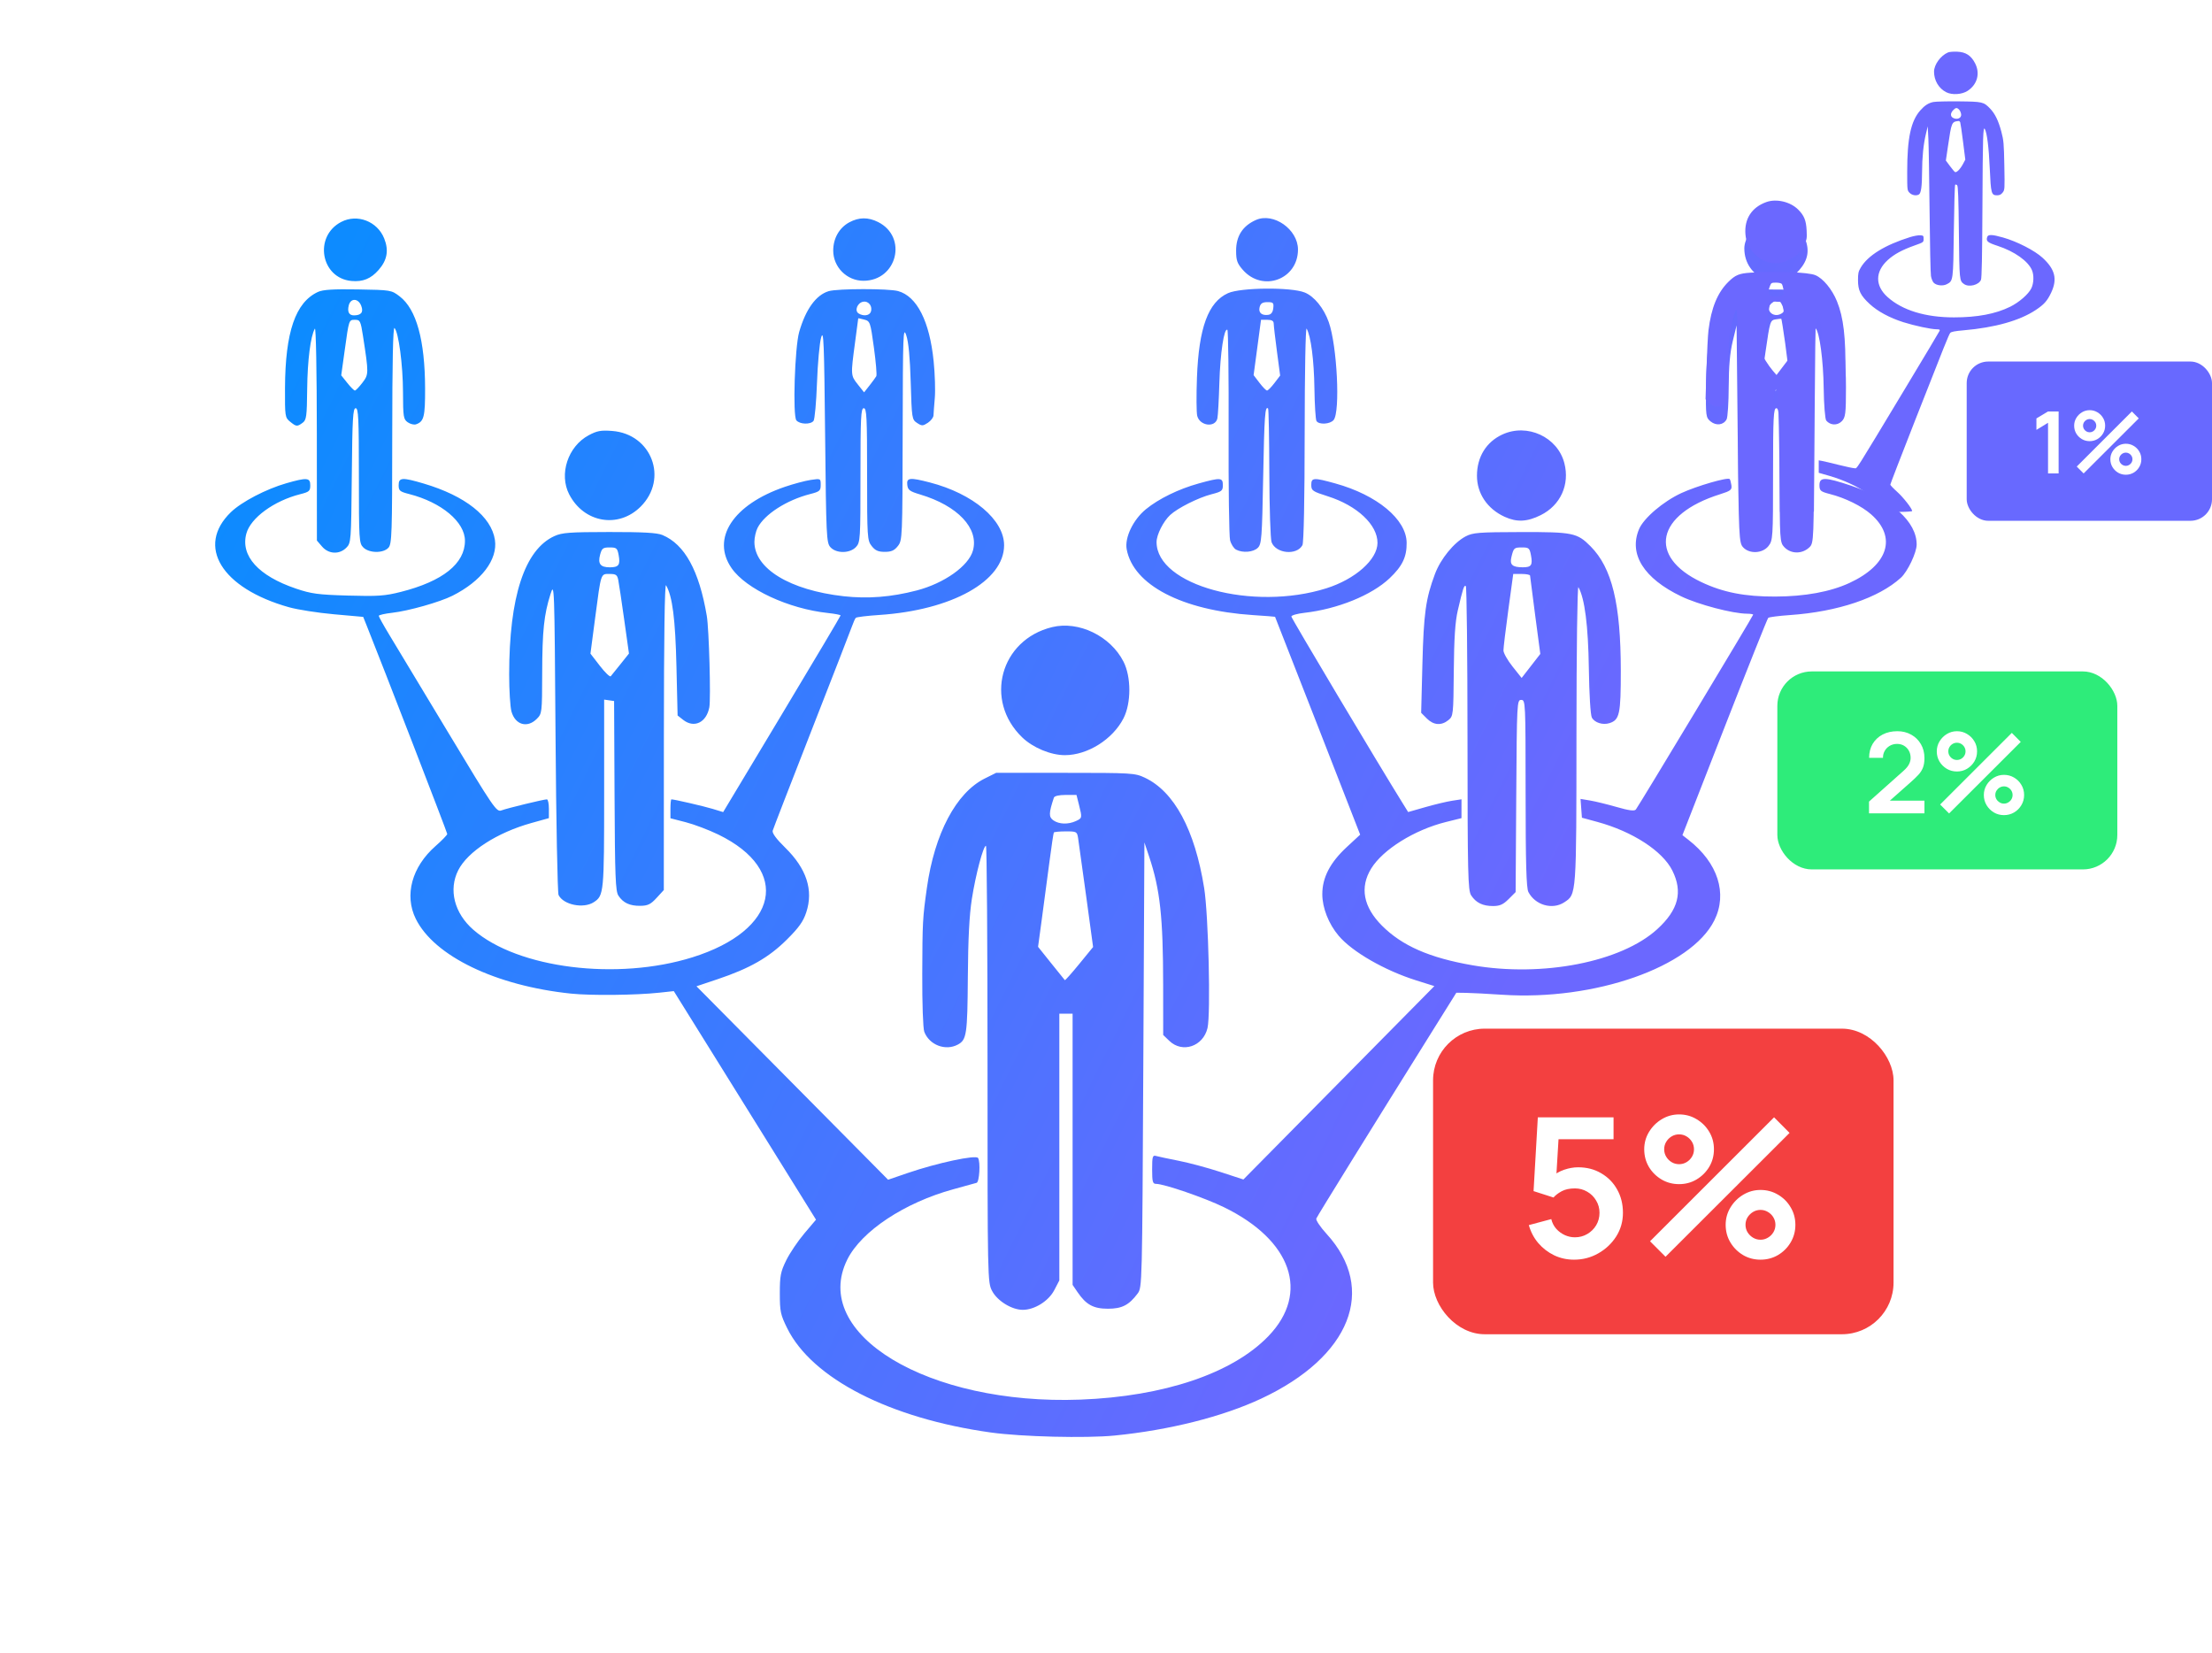 <svg width="514" height="384" viewBox="0 0 514 384" fill="none" xmlns="http://www.w3.org/2000/svg">
<g filter="url(#filter0_d_445_312)">
<path fill-rule="evenodd" clip-rule="evenodd" d="M79.296 47.559C72.843 50.905 74.535 60.642 81.68 61.283C84.325 61.521 86.18 60.766 87.976 58.72C89.977 56.442 90.381 54.167 89.277 51.408C87.681 47.417 83.029 45.624 79.296 47.559ZM197.371 47.646C195.03 48.898 193.614 51.374 193.614 54.219C193.614 58.066 196.785 61.236 200.632 61.236C208.442 61.236 210.983 51.074 204.044 47.589C201.741 46.431 199.608 46.449 197.371 47.646ZM291.837 47.11C288.765 48.472 287.234 50.84 287.234 54.23C287.234 56.499 287.48 57.203 288.8 58.706C293.408 63.955 301.61 60.928 301.61 53.979C301.61 49.295 295.924 45.299 291.837 47.11ZM409.445 47.559C407.163 48.743 405.327 51.486 405.327 53.713C405.327 60.716 413.527 63.958 418.091 58.758C420.125 56.443 420.536 54.18 419.426 51.408C417.83 47.417 413.179 45.624 409.445 47.559ZM73.894 63.823C68.652 66.243 66.289 73.12 66.226 86.141C66.194 92.738 66.237 93.025 67.405 93.971C68.854 95.145 69.047 95.162 70.32 94.231C71.204 93.585 71.314 92.772 71.379 86.401C71.447 79.717 72.16 74.111 73.164 72.361C73.416 71.922 73.613 82.348 73.622 96.593L73.638 121.594L74.84 122.992C76.362 124.761 78.851 124.881 80.47 123.264C81.573 122.161 81.599 121.817 81.746 106.492C81.873 93.192 82.008 90.845 82.644 90.845C83.284 90.845 83.393 93.125 83.393 106.505C83.393 121.481 83.438 122.21 84.42 123.192C85.774 124.546 89.065 124.584 90.264 123.259C91.055 122.385 91.134 120.032 91.144 97.001C91.151 80.127 91.326 71.873 91.669 72.216C92.616 73.163 93.626 80.773 93.644 87.093C93.661 92.875 93.746 93.412 94.748 94.115C95.346 94.533 96.212 94.745 96.674 94.585C98.513 93.95 98.797 92.828 98.779 86.254C98.748 75.035 96.757 67.83 92.867 64.861C90.942 63.392 90.837 63.374 83.178 63.244C77.432 63.146 75.037 63.296 73.894 63.823ZM192.563 63.65C189.624 64.53 187.218 67.856 185.704 73.131C184.68 76.697 184.177 92.609 185.054 93.666C185.832 94.603 188.329 94.685 189.037 93.797C189.318 93.445 189.681 89.459 189.844 84.94C190.006 80.422 190.439 75.686 190.807 74.415C191.386 72.414 191.509 75.453 191.732 97.081C191.974 120.723 192.041 122.116 192.966 123.138C194.322 124.635 197.486 124.612 198.9 123.095C199.906 122.016 199.947 121.361 199.947 106.408C199.947 92.917 200.05 90.845 200.717 90.845C201.385 90.845 201.487 92.891 201.487 106.179C201.487 120.915 201.529 121.566 202.552 122.866C203.372 123.91 204.068 124.219 205.595 124.219C207.121 124.219 207.818 123.91 208.638 122.866C209.68 121.542 209.703 120.988 209.753 96.552C209.8 73.471 209.863 71.765 210.587 73.901C211.112 75.448 211.454 79.063 211.623 84.839C211.869 93.233 211.909 93.489 213.1 94.269C214.213 94.998 214.439 94.995 215.607 94.23C216.313 93.767 216.903 92.99 216.917 92.502C216.931 92.014 217.067 90.205 217.219 88.483C217.371 86.76 217.251 82.919 216.952 79.949C216.017 70.657 213.078 64.847 208.698 63.631C206.493 63.017 194.627 63.032 192.563 63.65ZM285.342 64.117C280.751 66.202 278.567 72.146 278.135 83.735C277.981 87.873 278.008 91.869 278.195 92.614C278.786 94.966 282.365 95.431 282.879 93.223C283.019 92.621 283.228 88.894 283.344 84.94C283.547 78.022 284.433 72.156 285.202 72.632C285.405 72.757 285.535 83.433 285.491 96.357C285.447 109.281 285.6 120.603 285.831 121.517C286.062 122.431 286.688 123.414 287.222 123.699C288.752 124.518 291.253 124.307 292.289 123.271C293.153 122.407 293.26 120.978 293.524 106.803C293.789 92.589 293.96 90.211 294.665 90.916C294.798 91.05 294.927 97.809 294.951 105.937C294.975 114.064 295.211 121.282 295.475 121.976C296.487 124.639 301.341 125.1 302.648 122.658C302.955 122.083 303.157 111.991 303.166 96.655C303.175 82.376 303.372 71.922 303.624 72.361C304.609 74.078 305.337 79.674 305.43 86.248C305.484 90.074 305.7 93.482 305.91 93.821C306.469 94.726 309.073 94.575 309.891 93.591C311.469 91.692 310.703 76.32 308.758 70.821C307.614 67.586 305.374 64.839 303.159 63.953C299.983 62.682 288.265 62.79 285.342 64.117ZM404.606 63.631C402.486 64.297 399.918 66.964 398.73 69.733C397.183 73.34 396.508 78.058 396.421 85.884C396.346 92.676 396.393 93.029 397.495 93.923C398.804 94.983 400.499 94.759 401.209 93.433C401.467 92.95 401.688 89.517 401.698 85.804C401.711 81.161 402 77.889 402.624 75.322L403.53 71.591L403.787 96.825C404.03 120.719 404.096 122.115 405.022 123.138C406.49 124.759 409.56 124.618 410.938 122.866C411.961 121.566 412.002 120.915 412.002 106.179C412.002 92.891 412.105 90.845 412.772 90.845C413.44 90.845 413.543 92.917 413.543 106.408C413.543 121.361 413.584 122.016 414.59 123.095C416.14 124.759 418.794 124.778 420.474 123.138C421.473 122.163 421.501 121.46 421.501 97.018C421.501 83.202 421.681 72.079 421.901 72.298C422.808 73.206 423.684 79.728 423.768 86.199C423.818 89.998 424.086 93.381 424.365 93.717C425.297 94.84 426.928 94.917 427.957 93.888C428.836 93.009 428.946 92.125 428.946 85.946C428.946 74.764 427.003 67.904 422.962 64.82C421.107 63.404 420.925 63.374 413.584 63.269C409.466 63.209 405.426 63.373 404.606 63.631ZM83.94 67.056C84.5 68.53 83.952 69.257 82.268 69.273C81.099 69.283 80.664 68.455 81.044 66.941C81.481 65.201 83.261 65.272 83.94 67.056ZM202.34 68.482C202.005 69.353 200.609 69.521 199.507 68.823C198.494 68.182 199.257 66.299 200.613 66.095C201.879 65.904 202.826 67.214 202.34 68.482ZM414.167 67.007C414.653 68.075 414.627 68.418 414.027 68.807C411.988 70.127 409.843 67.784 411.788 66.362C413.098 65.404 413.484 65.509 414.167 67.007ZM295.868 67.612C295.758 68.57 295.375 69.066 294.679 69.155C293.154 69.35 292.367 68.626 292.704 67.337C292.926 66.487 293.384 66.2 294.516 66.2C295.865 66.2 296.013 66.354 295.868 67.612ZM203.069 76.758C203.533 80.129 203.785 83.118 203.63 83.4C203.475 83.683 202.772 84.644 202.069 85.537L200.789 87.16L199.341 85.338C197.67 83.235 197.667 83.187 198.669 75.698C199.085 72.592 199.427 70.013 199.429 69.966C199.431 69.921 200.062 70.051 200.83 70.256C202.185 70.618 202.252 70.811 203.069 76.758ZM414.813 75.689C415.244 78.758 415.596 81.788 415.596 82.423C415.596 83.547 413.336 86.737 412.54 86.737C412.321 86.737 411.55 85.871 410.827 84.812L409.512 82.887L410.251 77.752C411.288 70.561 411.338 70.403 412.645 70.194C413.28 70.093 413.851 70.032 413.915 70.06C413.978 70.088 414.383 72.621 414.813 75.689ZM84.341 74.03C85.703 82.852 85.701 82.97 84.203 84.935C83.446 85.926 82.666 86.737 82.469 86.737C82.271 86.737 81.476 85.943 80.7 84.971L79.291 83.206L80.098 77.398C81.103 70.166 81.054 70.307 82.536 70.307C83.668 70.307 83.812 70.605 84.341 74.03ZM295.973 71.206C295.978 71.7 296.317 74.614 296.725 77.681L297.467 83.259L296.14 84.998C295.41 85.955 294.637 86.737 294.422 86.737C294.207 86.737 293.416 85.932 292.665 84.948L291.3 83.157L292.161 76.733L293.022 70.307H294.492C295.546 70.307 295.965 70.561 295.973 71.206ZM136.792 97.13C131.966 99.719 129.842 106.166 132.266 110.862C135.685 117.485 143.717 118.861 148.872 113.707C155.357 107.222 151.423 96.818 142.223 96.125C139.621 95.929 138.719 96.096 136.792 97.13ZM349.104 96.95C345.352 98.682 343.2 102.177 343.2 106.539C343.2 110.658 345.602 114.224 349.618 116.066C352.462 117.37 354.858 117.262 358.024 115.684C362.619 113.394 364.8 108.587 363.506 103.598C361.932 97.53 354.891 94.279 349.104 96.95ZM66.553 108.273C61.837 109.621 56.118 112.606 53.637 115.013C45.494 122.915 51.466 132.678 67.137 137.083C69.159 137.652 73.87 138.389 77.605 138.722L84.396 139.327L85.227 141.4C88.972 150.739 103.93 189.434 103.925 189.769C103.921 190.004 102.706 191.259 101.224 192.558C95.706 197.396 93.907 203.991 96.609 209.473C100.881 218.14 115.2 225.04 132.685 226.856C137.357 227.341 147.755 227.231 153.228 226.639L156.571 226.277L165.639 240.84C170.625 248.85 178.06 260.799 182.16 267.393L189.615 279.383L186.904 282.579C185.413 284.337 183.52 287.144 182.699 288.816C181.386 291.491 181.206 292.415 181.206 296.489C181.206 300.697 181.362 301.438 182.911 304.583C188.671 316.284 206.77 325.556 230.24 328.829C237.399 329.827 252.321 330.194 258.994 329.536C271.682 328.284 284.12 325.151 293.094 320.946C313.844 311.223 320.042 295.577 308.255 282.681C306.8 281.089 305.725 279.487 305.865 279.121C306.09 278.537 318.347 258.746 333.433 234.609L338.407 226.65L340.675 226.683C341.922 226.701 345.716 226.899 349.104 227.123C370.568 228.542 392.955 220.689 398.359 209.845C401.472 203.598 399.18 196.455 392.359 191.145L390.944 190.042L400.737 164.961C406.123 151.166 410.688 139.733 410.881 139.555C411.074 139.377 413.35 139.083 415.938 138.904C427.048 138.131 436.581 134.919 441.722 130.216C443.277 128.793 445.365 124.398 445.372 122.534C445.391 117.22 439.59 112.01 430.126 108.84C424.075 106.812 422.785 106.791 422.785 108.718C422.785 110.012 423.04 110.227 425.24 110.791C428.804 111.705 432.586 113.57 434.782 115.499C440.826 120.805 438.781 127.277 429.741 131.452C425.299 133.503 419.402 134.583 412.516 134.607C405.451 134.631 400.378 133.637 395.328 131.239C382.772 125.276 384.858 115.498 399.679 110.838C402.162 110.058 402.482 109.804 402.325 108.741C402.227 108.076 402.049 107.431 401.929 107.307C401.462 106.824 394.274 108.909 390.682 110.569C386.485 112.509 381.944 116.38 380.865 118.94C378.419 124.741 381.959 130.384 390.666 134.562C394.647 136.472 402.63 138.573 405.969 138.588C406.746 138.592 407.381 138.695 407.381 138.817C407.381 139.094 380.752 183.312 380.119 184.086C379.788 184.49 378.52 184.324 375.677 183.505C373.487 182.875 370.7 182.194 369.482 181.991L367.268 181.623L367.429 183.806L367.589 185.989L371.183 186.967C379.353 189.191 386.334 193.72 388.6 198.267C391.081 203.246 390.017 207.385 385.101 211.878C376.742 219.517 358.455 223.095 342.173 220.276C332.187 218.547 325.79 215.747 321.121 211.062C316.788 206.714 315.934 202.171 318.625 197.792C321.345 193.367 328.688 188.8 336.005 186.982L339.602 186.088L339.604 183.9L339.606 181.712L337.423 182.046C336.224 182.229 333.434 182.894 331.227 183.525L327.211 184.671L326.055 182.813C320.324 173.608 300.07 139.647 300.07 139.245C300.07 138.96 301.436 138.573 303.106 138.384C310.799 137.514 318.727 134.299 322.89 130.362C325.874 127.539 326.906 125.385 326.861 122.076C326.786 116.644 319.993 111.011 310.267 108.316C305.216 106.917 304.689 106.952 304.7 108.687C304.709 109.991 305.003 110.192 308.55 111.314C315.353 113.468 320.113 117.937 320.086 122.145C320.061 126.013 314.941 130.557 308.215 132.682C291.11 138.085 268.749 131.998 268.749 121.939C268.749 120.249 270.316 117.134 271.909 115.655C273.661 114.028 278.463 111.62 281.511 110.838C283.904 110.225 284.153 110.026 284.153 108.718C284.153 106.948 283.647 106.912 278.55 108.324C273.87 109.621 269.245 111.88 266.258 114.328C263.31 116.743 261.311 120.908 261.804 123.607C263.323 131.912 274.659 137.824 291.146 138.91C293.936 139.094 296.247 139.272 296.282 139.305C296.316 139.338 300.781 150.742 306.202 164.646L316.06 189.926L312.977 192.78C309.072 196.395 307.256 199.889 307.263 203.775C307.269 206.938 308.731 210.653 311.053 213.403C314.206 217.137 321.73 221.471 329.071 223.779L333.301 225.11L311.114 247.577L288.926 270.043L283.587 268.299C280.651 267.339 276.284 266.167 273.884 265.694C271.483 265.221 269.115 264.719 268.621 264.577C267.83 264.35 267.722 264.724 267.722 267.691C267.722 270.589 267.852 271.063 268.642 271.063C270.51 271.063 279.932 274.304 284.41 276.487C300.161 284.166 304.391 296.388 294.767 306.411C286.451 315.071 270.507 320.46 251.035 321.19C215.706 322.516 188.222 305.98 196.898 288.618C200.186 282.039 210.175 275.424 221.512 272.317C224.195 271.582 226.636 270.908 226.937 270.818C227.588 270.624 227.859 265.946 227.271 265.047C226.764 264.27 217.766 266.194 210.908 268.544L206.365 270.1L184.102 247.627L161.839 225.154L166.729 223.515C174.199 221.01 178.628 218.484 182.796 214.349C185.635 211.532 186.64 210.125 187.35 207.978C189.056 202.813 187.425 197.809 182.448 192.939C180.392 190.926 179.391 189.569 179.549 189.004C179.682 188.53 183.77 177.976 188.634 165.551C193.497 153.126 197.717 142.266 198.012 141.419C198.306 140.572 198.688 139.731 198.861 139.55C199.035 139.369 201.487 139.069 204.311 138.883C221.2 137.771 233.321 131 233.321 122.678C233.321 116.775 226.123 110.697 216.047 108.091C211.41 106.892 210.626 106.977 210.824 108.659C210.963 109.851 211.381 110.162 213.81 110.887C222.546 113.496 227.504 118.758 226.082 123.91C225.093 127.491 219.415 131.522 213.01 133.19C207.092 134.732 201.651 135.16 196.029 134.528C183.53 133.121 175.301 128.112 175.301 121.908C175.301 120.892 175.636 119.413 176.045 118.622C177.673 115.473 182.79 112.19 188.249 110.791C190.478 110.22 190.705 110.023 190.705 108.66C190.705 107.171 190.686 107.162 188.39 107.506C187.116 107.697 184.426 108.413 182.411 109.099C170.353 113.2 165.183 121.093 170.012 128.026C173.388 132.873 183.218 137.444 192.373 138.425C193.997 138.599 195.326 138.855 195.326 138.994C195.326 139.133 189.186 149.47 181.683 161.964L168.04 184.683L165.637 183.949C163.574 183.32 156.674 181.724 156.013 181.724C155.891 181.724 155.79 182.713 155.79 183.921V186.118L159.353 187.036C161.313 187.541 164.721 188.832 166.927 189.905C183.882 198.159 180.938 212.146 160.927 218.415C143.427 223.898 120.333 221.007 110.01 212.04C105.564 208.179 104.176 202.707 106.492 198.168C108.703 193.832 115.526 189.435 123.473 187.222L127.542 186.088L127.546 183.906C127.549 182.706 127.338 181.724 127.077 181.724C126.331 181.724 117.832 183.789 116.51 184.292C115.377 184.723 114.757 183.814 104.128 166.163C97.973 155.942 91.83 145.751 90.476 143.516C89.122 141.281 88.014 139.289 88.014 139.09C88.014 138.891 89.423 138.568 91.145 138.373C94.937 137.945 102.187 135.895 105.124 134.421C111.866 131.039 115.69 126.014 115.004 121.44C114.192 116.024 108.117 111.213 98.485 108.357C93.458 106.867 92.635 106.918 92.635 108.718C92.635 110.012 92.891 110.227 95.091 110.791C102.602 112.716 108.039 117.273 108.039 121.642C108.039 126.955 102.888 131.059 93.123 133.528C89.435 134.461 87.79 134.575 80.865 134.376C73.888 134.174 72.343 133.967 68.76 132.752C60.039 129.795 55.85 125.152 57.242 119.984C58.225 116.331 63.66 112.359 69.783 110.816C71.856 110.295 72.097 110.08 72.097 108.754C72.097 106.97 71.342 106.904 66.553 108.273ZM128.829 120.555C121.898 123.704 118.319 134.652 118.315 152.715C118.314 156.386 118.553 160.253 118.847 161.309C119.708 164.411 122.522 165.235 124.727 163.029C125.943 161.813 125.965 161.627 125.989 152.375C126.013 142.515 126.404 138.806 127.92 134.028C128.819 131.195 128.838 131.717 129.091 167.091C129.232 186.859 129.549 203.445 129.794 203.95C130.91 206.236 135.587 207.183 137.991 205.608C140.325 204.078 140.386 203.43 140.386 180.381V158.548L141.542 158.712L142.697 158.876L142.802 180.88C142.892 199.744 143.019 203.056 143.7 204.095C144.804 205.78 146.345 206.493 148.808 206.46C150.543 206.436 151.205 206.112 152.581 204.61L154.25 202.79L154.265 166.97C154.275 143.991 154.457 131.451 154.771 131.989C156.252 134.525 156.928 139.79 157.186 150.801L157.453 162.236L158.745 163.252C161.296 165.258 164.159 163.88 164.826 160.325C165.202 158.322 164.755 142.156 164.239 139.109C162.456 128.569 159.11 122.473 153.918 120.304C152.666 119.78 149.471 119.601 141.558 119.609C132.349 119.619 130.606 119.748 128.829 120.555ZM340.564 120.629C337.831 122.073 334.758 125.84 333.441 129.361C331.296 135.098 330.823 138.483 330.523 150.234L330.233 161.616L331.558 162.942C333.119 164.502 334.926 164.638 336.554 163.32C337.696 162.396 337.725 162.126 337.815 151.896C337.882 144.286 338.137 140.436 338.746 137.825C339.967 132.599 340.195 131.907 340.61 132.163C340.816 132.291 340.991 148.226 341.001 167.577C341.016 199.173 341.102 202.889 341.852 204.033C342.978 205.751 344.536 206.51 346.939 206.51C348.505 206.51 349.3 206.154 350.565 204.89L352.185 203.27L352.329 180.945C352.47 159.126 352.496 158.619 353.485 158.619C354.475 158.619 354.496 159.076 354.503 180.312C354.509 196.507 354.672 202.318 355.145 203.24C356.716 206.297 360.724 207.453 363.484 205.645C366.338 203.775 366.304 204.246 366.321 166.466C366.329 146.982 366.529 132.003 366.774 132.434C368.239 135.008 369.05 141.323 369.198 151.305C369.287 157.347 369.58 162.131 369.897 162.723C370.53 163.905 372.435 164.509 373.983 164.018C376.34 163.27 376.631 161.926 376.623 151.805C376.612 136.277 374.582 127.942 369.593 122.928C366.477 119.796 365.492 119.595 353.391 119.62C343.599 119.641 342.23 119.748 340.564 120.629ZM143.752 124.956C144.182 127.249 143.777 127.813 141.702 127.813C139.503 127.813 138.873 126.988 139.45 124.861C139.848 123.391 140.112 123.192 141.661 123.192C143.259 123.192 143.451 123.354 143.752 124.956ZM355.747 124.998C356.181 127.313 355.838 127.815 353.824 127.805C351.426 127.793 350.778 127.213 351.199 125.454C351.72 123.284 351.822 123.192 353.699 123.192C355.247 123.192 355.44 123.362 355.747 124.998ZM143.667 130.765C143.822 131.541 144.445 135.702 145.051 140.011L146.151 147.845L144.208 150.28C143.14 151.619 142.109 152.898 141.919 153.122C141.729 153.347 140.59 152.256 139.388 150.697L137.202 147.865L138.302 139.507C139.692 128.948 139.558 129.353 141.664 129.353C143.131 129.353 143.427 129.562 143.667 130.765ZM355.539 129.738C355.547 129.95 356.086 134.131 356.736 139.029L357.918 147.935L355.751 150.726L353.582 153.518L351.472 150.867C350.311 149.409 349.359 147.727 349.355 147.128C349.352 146.53 349.862 142.286 350.489 137.697L351.628 129.353H353.575C354.646 129.353 355.53 129.527 355.539 129.738ZM244.481 141.706C232.432 144.638 228.607 158.753 237.537 167.333C240.032 169.731 244.176 171.455 247.441 171.455C252.727 171.455 258.568 167.784 261.068 162.89C262.878 159.347 262.876 153.268 261.065 149.721C258.019 143.76 250.659 140.203 244.481 141.706ZM228.813 176.887C222.18 180.192 217.161 189.677 215.385 202.262C214.393 209.297 214.347 210.145 214.304 222.301C214.28 229.211 214.482 234.958 214.775 235.729C215.942 238.799 219.7 240.236 222.561 238.704C224.617 237.604 224.8 236.376 224.895 223.056C224.96 214.05 225.24 208.612 225.835 204.829C226.727 199.153 228.492 192.507 229.107 192.507C229.307 192.507 229.47 215.322 229.47 243.209C229.47 293.547 229.478 293.926 230.537 295.945C231.754 298.264 235.108 300.329 237.657 300.329C240.402 300.329 243.658 298.296 244.98 295.756L246.157 293.493V262.511V231.528H247.698H249.238V263.029V294.529L250.393 296.227C252.378 299.142 254.085 300.073 257.453 300.073C260.7 300.073 262.341 299.232 264.353 296.538C265.402 295.133 265.414 294.635 265.669 243.428L265.925 191.736L267.038 195.074C269.572 202.673 270.269 209.076 270.281 224.886L270.29 236.47L271.73 237.85C274.76 240.754 279.575 239.131 280.585 234.865C281.358 231.608 280.807 208.53 279.808 202.31C277.635 188.77 272.855 179.901 265.992 176.675C263.723 175.609 262.965 175.563 247.547 175.563H231.469L228.813 176.887ZM250.717 182.979C251.49 186.046 251.481 186.094 249.984 186.776C248.19 187.593 246.088 187.523 244.773 186.602C243.675 185.833 243.694 184.935 244.886 181.339C245.018 180.942 246.058 180.697 247.621 180.697H250.143L250.717 182.979ZM250.513 190.706C250.649 191.555 251.489 197.601 252.381 204.141L254.001 216.032L250.793 219.958C249.028 222.118 247.517 223.814 247.433 223.727C247.35 223.641 245.917 221.863 244.248 219.777L241.214 215.984L242.126 209.251C242.628 205.548 243.416 199.631 243.877 196.101C244.339 192.571 244.789 189.567 244.877 189.426C244.965 189.285 246.213 189.168 247.651 189.166C250.161 189.161 250.275 189.223 250.513 190.706Z" fill="url(#paint0_linear_445_312)"/>
</g>
<path fill-rule="evenodd" clip-rule="evenodd" d="M452.676 12.176C450.953 12.903 449.415 15.007 449.411 16.642C449.406 18.688 450.501 20.54 452.24 21.426C453.604 22.121 455.91 21.97 457.227 21.1C459.473 19.615 460.162 17.063 458.952 14.71C458.011 12.88 456.785 12.089 454.768 12.008C453.917 11.974 452.975 12.05 452.676 12.176ZM449.229 23.703C448.092 23.942 447.225 24.504 446.202 25.666C444.016 28.153 443.174 32.113 443.174 39.905C443.174 44.206 443.179 44.25 443.741 44.811C444.316 45.386 445.313 45.551 445.913 45.171C446.393 44.867 446.617 43.254 446.628 40.007C446.639 36.551 446.948 33.496 447.529 31.08L447.945 29.351L448.093 32.233C448.174 33.819 448.3 41.394 448.374 49.067C448.447 56.74 448.591 63.518 448.693 64.13C448.795 64.742 449.087 65.451 449.341 65.704C449.983 66.345 451.459 66.507 452.37 66.037C453.87 65.263 453.867 65.285 454.012 53.64C454.084 47.848 454.223 43.03 454.32 42.932C454.418 42.836 454.625 42.884 454.782 43.04C454.996 43.254 455.096 45.969 455.183 53.978C455.304 65.205 455.308 65.247 456.39 66.004C457.521 66.794 459.809 66.223 460.315 65.024C460.501 64.584 460.6 59.594 460.655 48.029C460.732 31.491 460.802 29.249 461.219 29.993C461.722 30.89 462.143 34.27 462.359 39.147C462.619 44.984 462.726 45.377 464.062 45.377C464.644 45.377 464.979 45.213 465.351 44.743C465.842 44.122 465.85 43.992 465.746 38.459C465.649 33.314 465.586 32.609 465.042 30.558C464.373 28.033 463.561 26.382 462.407 25.195C460.92 23.667 460.679 23.612 455.183 23.551C452.452 23.521 449.773 23.59 449.229 23.703ZM455.273 25.518C455.489 25.756 455.686 26.244 455.713 26.602C455.773 27.426 454.847 27.858 453.922 27.437C453.189 27.104 453.154 26.345 453.837 25.619C454.446 24.972 454.758 24.95 455.273 25.518ZM455.495 28.424C455.567 28.611 455.862 30.638 456.151 32.927L456.676 37.09L456.139 38.1C455.497 39.307 454.621 40.182 454.271 39.966C454.132 39.88 453.599 39.244 453.088 38.553L452.158 37.296L452.642 34.015C453.479 28.352 453.499 28.305 455.1 28.114C455.245 28.097 455.423 28.236 455.495 28.424ZM410.45 46.945C407.045 48.161 405.295 50.864 405.587 54.455C405.729 56.21 406.412 57.694 407.654 58.946C409.841 61.152 412.699 61.746 415.308 60.537C417.361 59.585 418.356 58.679 419.177 57.016C419.864 55.621 419.9 55.42 419.803 53.512C419.686 51.209 419.225 50.073 417.847 48.697C416.02 46.873 412.792 46.108 410.45 46.945ZM443.866 55.085C437.986 56.923 434.029 59.364 432.374 62.176C431.828 63.103 431.742 63.498 431.742 65.093C431.742 67.475 432.324 68.663 434.461 70.637C436.31 72.347 439.078 73.842 442.278 74.859C444.84 75.672 448.746 76.507 449.99 76.507C450.641 76.507 450.814 76.587 450.716 76.842C450.645 77.026 447.066 83.018 442.762 90.159C430.536 110.443 431.592 108.78 430.934 108.786C430.616 108.788 428.954 108.438 427.239 108.008C425.524 107.578 423.783 107.166 423.371 107.092L422.62 106.957V108.404V109.851L425.218 110.599C428.251 111.473 431.559 112.984 433.56 114.411C435.14 115.537 437.031 117.459 437.438 118.351L437.705 118.937H441.017C442.838 118.937 444.328 118.845 444.328 118.732C444.328 118.186 442.259 115.539 440.841 114.272C439.965 113.488 439.248 112.735 439.248 112.597C439.248 112.46 441.833 105.762 444.993 97.713C451.991 79.886 452.826 77.808 453.176 77.351C453.377 77.088 454.22 76.925 456.337 76.74C463.619 76.103 469.317 74.496 473.036 72.03C474.977 70.743 475.71 69.922 476.614 68.022C478.116 64.865 477.555 62.573 474.626 59.889C472.786 58.203 468.704 56.108 465.469 55.189C462.908 54.461 461.966 54.429 461.764 55.062C461.453 56.04 461.816 56.35 464.174 57.121C468.108 58.408 471.28 60.657 472.174 62.794C472.657 63.948 472.589 65.807 472.021 66.979C471.357 68.348 469.187 70.239 467.093 71.273C463.723 72.937 459.466 73.741 454.034 73.739C447.395 73.737 442.039 72.097 438.606 69.015C435.682 66.39 435.698 63.119 438.647 60.427C440.123 59.08 441.976 58.07 444.83 57.056C446.978 56.293 446.984 56.289 446.984 55.504C446.984 54.767 446.932 54.713 446.176 54.666C445.731 54.639 444.692 54.827 443.866 55.085ZM406.801 63.353C404.149 63.517 403.238 63.891 401.63 65.477C399.094 67.978 397.641 71.514 396.995 76.758C396.861 77.847 396.654 81.893 396.535 85.75L396.318 92.761L396.825 93.304C398.017 94.578 399.557 94.842 400.595 93.951C401.412 93.249 401.575 91.869 401.597 85.501C401.605 82.901 401.715 79.805 401.84 78.621C402.078 76.36 402.834 73.055 403.296 72.252C403.528 71.849 403.588 72.031 403.71 73.51C403.789 74.461 403.867 84.277 403.884 95.324C403.9 106.37 403.981 116.202 404.063 117.172L404.213 118.937H407.989H411.766L411.786 108.618C411.818 92.752 412.014 89.808 412.978 90.769C413.252 91.042 413.328 94.248 413.583 116.343L413.613 118.937H417.539C419.699 118.937 421.481 118.911 421.5 118.879C421.519 118.848 421.597 108.427 421.673 95.724C421.75 83.02 421.89 72.548 421.985 72.453C422.258 72.18 422.359 72.395 422.843 74.285C423.346 76.251 423.67 80.172 423.984 88.124C424.171 92.839 424.24 93.447 424.633 93.839C425.205 94.41 426.591 94.627 427.436 94.277C428.644 93.778 428.73 93.305 428.814 86.769C428.921 78.387 428.378 73.745 426.852 69.995C425.713 67.198 423.628 64.679 421.834 63.933C420.177 63.244 413.024 62.968 406.801 63.353ZM414.021 65.958C414.149 66.116 414.327 66.691 414.417 67.234C414.64 68.582 414.331 68.898 412.793 68.898C410.869 68.898 410.544 68.316 411.34 66.304C411.565 65.736 411.706 65.669 412.689 65.669C413.294 65.669 413.893 65.799 414.021 65.958ZM415.038 76.623L415.889 83.079L414.347 85.105L412.805 87.131L411.955 86.143C411.488 85.6 410.77 84.605 410.361 83.933L409.617 82.71L410.353 77.015C411.366 69.171 411.071 70.017 412.766 70.098L414.187 70.166L415.038 76.623Z" fill="#6B68FF"/>
<rect x="333" y="239" width="107" height="71" rx="12" fill="#F34040"/>
<path d="M365.758 292.675C364.108 292.675 362.57 292.338 361.145 291.662C359.72 290.972 358.49 290.027 357.455 288.827C356.435 287.627 355.7 286.232 355.25 284.642L360.47 283.247C360.68 284.117 361.063 284.867 361.618 285.497C362.188 286.127 362.848 286.615 363.598 286.96C364.363 287.305 365.15 287.477 365.96 287.477C367.01 287.477 367.97 287.222 368.84 286.712C369.71 286.202 370.4 285.52 370.91 284.665C371.42 283.795 371.675 282.835 371.675 281.785C371.675 280.735 371.413 279.782 370.888 278.927C370.378 278.057 369.688 277.375 368.818 276.88C367.948 276.37 366.995 276.115 365.96 276.115C364.715 276.115 363.68 276.34 362.855 276.79C362.045 277.24 361.423 277.72 360.988 278.23L356.353 276.745L357.343 259.6H374.938V264.685H360.245L362.27 262.772L361.55 274.697L360.56 273.482C361.4 272.717 362.375 272.147 363.485 271.772C364.595 271.397 365.668 271.21 366.703 271.21C368.728 271.21 370.52 271.675 372.08 272.605C373.655 273.52 374.885 274.772 375.77 276.362C376.67 277.952 377.12 279.76 377.12 281.785C377.12 283.81 376.595 285.647 375.545 287.297C374.495 288.932 373.108 290.237 371.383 291.212C369.673 292.188 367.798 292.675 365.758 292.675ZM387.017 292L383.417 288.4L412.24 259.6L415.84 263.222L387.017 292ZM409.09 292.675C407.605 292.675 406.247 292.315 405.017 291.595C403.802 290.86 402.827 289.885 402.092 288.67C401.357 287.44 400.99 286.075 400.99 284.575C400.99 283.105 401.365 281.755 402.115 280.525C402.865 279.295 403.855 278.312 405.085 277.577C406.315 276.842 407.65 276.475 409.09 276.475C410.575 276.475 411.932 276.842 413.162 277.577C414.392 278.297 415.367 279.272 416.087 280.502C416.822 281.717 417.19 283.075 417.19 284.575C417.19 286.075 416.822 287.44 416.087 288.67C415.367 289.885 414.392 290.86 413.162 291.595C411.932 292.315 410.575 292.675 409.09 292.675ZM409.09 288.04C409.705 288.04 410.275 287.882 410.8 287.567C411.34 287.252 411.767 286.832 412.082 286.307C412.397 285.782 412.555 285.205 412.555 284.575C412.555 283.945 412.397 283.367 412.082 282.842C411.767 282.317 411.34 281.897 410.8 281.582C410.275 281.267 409.705 281.11 409.09 281.11C408.46 281.11 407.882 281.267 407.357 281.582C406.832 281.897 406.405 282.317 406.075 282.842C405.76 283.367 405.602 283.945 405.602 284.575C405.602 285.205 405.76 285.782 406.075 286.307C406.405 286.832 406.832 287.252 407.357 287.567C407.882 287.882 408.46 288.04 409.09 288.04ZM390.167 275.125C388.682 275.125 387.325 274.765 386.095 274.045C384.865 273.31 383.882 272.335 383.147 271.12C382.427 269.89 382.067 268.525 382.067 267.025C382.067 265.555 382.442 264.205 383.192 262.975C383.942 261.745 384.932 260.762 386.162 260.027C387.392 259.292 388.727 258.925 390.167 258.925C391.652 258.925 393.002 259.292 394.217 260.027C395.447 260.747 396.43 261.722 397.165 262.952C397.9 264.167 398.267 265.525 398.267 267.025C398.267 268.525 397.9 269.89 397.165 271.12C396.43 272.335 395.447 273.31 394.217 274.045C393.002 274.765 391.652 275.125 390.167 275.125ZM390.167 270.49C390.797 270.49 391.375 270.332 391.9 270.017C392.425 269.702 392.845 269.282 393.16 268.758C393.475 268.232 393.632 267.655 393.632 267.025C393.632 266.395 393.475 265.817 393.16 265.292C392.845 264.767 392.425 264.347 391.9 264.032C391.375 263.717 390.797 263.56 390.167 263.56C389.537 263.56 388.96 263.717 388.435 264.032C387.91 264.347 387.49 264.767 387.175 265.292C386.86 265.817 386.702 266.395 386.702 267.025C386.702 267.655 386.86 268.232 387.175 268.758C387.49 269.282 387.91 269.702 388.435 270.017C388.96 270.332 389.537 270.49 390.167 270.49Z" fill="white"/>
<rect x="413" y="156" width="79" height="46" rx="8" fill="#2EEC7A"/>
<path d="M434.3 188.974V186.244L442.308 179.107C442.932 178.552 443.365 178.028 443.608 177.534C443.851 177.04 443.972 176.563 443.972 176.104C443.972 175.48 443.838 174.925 443.569 174.44C443.3 173.946 442.928 173.556 442.451 173.27C441.983 172.984 441.441 172.841 440.826 172.841C440.176 172.841 439.6 172.993 439.097 173.296C438.603 173.591 438.217 173.985 437.94 174.479C437.663 174.973 437.533 175.506 437.55 176.078H434.326C434.326 174.83 434.603 173.742 435.158 172.815C435.721 171.888 436.493 171.168 437.472 170.657C438.46 170.146 439.6 169.89 440.891 169.89C442.087 169.89 443.162 170.159 444.115 170.696C445.068 171.225 445.818 171.961 446.364 172.906C446.91 173.842 447.183 174.921 447.183 176.143C447.183 177.036 447.062 177.785 446.819 178.392C446.576 178.999 446.212 179.558 445.727 180.069C445.25 180.58 444.657 181.148 443.946 181.772L438.265 186.803L437.979 186.023H447.183V188.974H434.3ZM452.908 189L450.828 186.92L467.481 170.28L469.561 172.373L452.908 189ZM465.661 189.39C464.803 189.39 464.019 189.182 463.308 188.766C462.606 188.341 462.043 187.778 461.618 187.076C461.194 186.365 460.981 185.577 460.981 184.71C460.981 183.861 461.198 183.081 461.631 182.37C462.065 181.659 462.637 181.092 463.347 180.667C464.058 180.242 464.829 180.03 465.661 180.03C466.519 180.03 467.304 180.242 468.014 180.667C468.725 181.083 469.288 181.646 469.704 182.357C470.129 183.059 470.341 183.843 470.341 184.71C470.341 185.577 470.129 186.365 469.704 187.076C469.288 187.778 468.725 188.341 468.014 188.766C467.304 189.182 466.519 189.39 465.661 189.39ZM465.661 186.712C466.017 186.712 466.346 186.621 466.649 186.439C466.961 186.257 467.208 186.014 467.39 185.711C467.572 185.408 467.663 185.074 467.663 184.71C467.663 184.346 467.572 184.012 467.39 183.709C467.208 183.406 466.961 183.163 466.649 182.981C466.346 182.799 466.017 182.708 465.661 182.708C465.297 182.708 464.964 182.799 464.66 182.981C464.357 183.163 464.11 183.406 463.919 183.709C463.737 184.012 463.646 184.346 463.646 184.71C463.646 185.074 463.737 185.408 463.919 185.711C464.11 186.014 464.357 186.257 464.66 186.439C464.964 186.621 465.297 186.712 465.661 186.712ZM454.728 179.25C453.87 179.25 453.086 179.042 452.375 178.626C451.665 178.201 451.097 177.638 450.672 176.936C450.256 176.225 450.048 175.437 450.048 174.57C450.048 173.721 450.265 172.941 450.698 172.23C451.132 171.519 451.704 170.952 452.414 170.527C453.125 170.102 453.896 169.89 454.728 169.89C455.586 169.89 456.366 170.102 457.068 170.527C457.779 170.943 458.347 171.506 458.771 172.217C459.196 172.919 459.408 173.703 459.408 174.57C459.408 175.437 459.196 176.225 458.771 176.936C458.347 177.638 457.779 178.201 457.068 178.626C456.366 179.042 455.586 179.25 454.728 179.25ZM454.728 176.572C455.092 176.572 455.426 176.481 455.729 176.299C456.033 176.117 456.275 175.874 456.457 175.571C456.639 175.268 456.73 174.934 456.73 174.57C456.73 174.206 456.639 173.872 456.457 173.569C456.275 173.266 456.033 173.023 455.729 172.841C455.426 172.659 455.092 172.568 454.728 172.568C454.364 172.568 454.031 172.659 453.727 172.841C453.424 173.023 453.181 173.266 452.999 173.569C452.817 173.872 452.726 174.206 452.726 174.57C452.726 174.934 452.817 175.268 452.999 175.571C453.181 175.874 453.424 176.117 453.727 176.299C454.031 176.481 454.364 176.572 454.728 176.572Z" fill="white"/>
<rect x="457" y="84" width="57" height="37" rx="5" fill="#6869FF"/>
<path d="M475.9 110V98.23L473.2 99.88V97.22L475.9 95.6H478.36V110H475.9ZM484.17 110L482.57 108.4L495.38 95.6L496.98 97.21L484.17 110ZM493.98 110.3C493.32 110.3 492.716 110.14 492.17 109.82C491.63 109.493 491.196 109.06 490.87 108.52C490.543 107.973 490.38 107.367 490.38 106.7C490.38 106.047 490.546 105.447 490.88 104.9C491.213 104.353 491.653 103.917 492.2 103.59C492.746 103.263 493.34 103.1 493.98 103.1C494.64 103.1 495.243 103.263 495.79 103.59C496.336 103.91 496.77 104.343 497.09 104.89C497.416 105.43 497.58 106.033 497.58 106.7C497.58 107.367 497.416 107.973 497.09 108.52C496.77 109.06 496.336 109.493 495.79 109.82C495.243 110.14 494.64 110.3 493.98 110.3ZM493.98 108.24C494.253 108.24 494.506 108.17 494.74 108.03C494.98 107.89 495.17 107.703 495.31 107.47C495.45 107.237 495.52 106.98 495.52 106.7C495.52 106.42 495.45 106.163 495.31 105.93C495.17 105.697 494.98 105.51 494.74 105.37C494.506 105.23 494.253 105.16 493.98 105.16C493.7 105.16 493.443 105.23 493.21 105.37C492.976 105.51 492.786 105.697 492.64 105.93C492.5 106.163 492.43 106.42 492.43 106.7C492.43 106.98 492.5 107.237 492.64 107.47C492.786 107.703 492.976 107.89 493.21 108.03C493.443 108.17 493.7 108.24 493.98 108.24ZM485.57 102.5C484.91 102.5 484.306 102.34 483.76 102.02C483.213 101.693 482.776 101.26 482.45 100.72C482.13 100.173 481.97 99.567 481.97 98.9C481.97 98.247 482.136 97.647 482.47 97.1C482.803 96.553 483.243 96.117 483.79 95.79C484.336 95.463 484.93 95.3 485.57 95.3C486.23 95.3 486.83 95.463 487.37 95.79C487.916 96.11 488.353 96.543 488.68 97.09C489.006 97.63 489.17 98.233 489.17 98.9C489.17 99.567 489.006 100.173 488.68 100.72C488.353 101.26 487.916 101.693 487.37 102.02C486.83 102.34 486.23 102.5 485.57 102.5ZM485.57 100.44C485.85 100.44 486.106 100.37 486.34 100.23C486.573 100.09 486.76 99.903 486.9 99.67C487.04 99.437 487.11 99.18 487.11 98.9C487.11 98.62 487.04 98.363 486.9 98.13C486.76 97.897 486.573 97.71 486.34 97.57C486.106 97.43 485.85 97.36 485.57 97.36C485.29 97.36 485.033 97.43 484.8 97.57C484.566 97.71 484.38 97.897 484.24 98.13C484.1 98.363 484.03 98.62 484.03 98.9C484.03 99.18 484.1 99.437 484.24 99.67C484.38 99.903 484.566 100.09 484.8 100.23C485.033 100.37 485.29 100.44 485.57 100.44Z" fill="white"/>
<defs>
<filter id="filter0_d_445_312" x="0" y="0.665" width="495.372" height="383.202" filterUnits="userSpaceOnUse" color-interpolation-filters="sRGB">
<feFlood flood-opacity="0" result="BackgroundImageFix"/>
<feColorMatrix in="SourceAlpha" type="matrix" values="0 0 0 0 0 0 0 0 0 0 0 0 0 0 0 0 0 0 127 0" result="hardAlpha"/>
<feOffset dy="4"/>
<feGaussianBlur stdDeviation="25"/>
<feComposite in2="hardAlpha" operator="out"/>
<feColorMatrix type="matrix" values="0 0 0 0 0.661 0 0 0 0 0.654 0 0 0 0 1 0 0 0 0.19 0"/>
<feBlend mode="normal" in2="BackgroundImageFix" result="effect1_dropShadow_445_312"/>
<feBlend mode="normal" in="SourceGraphic" in2="effect1_dropShadow_445_312" result="shape"/>
</filter>
<linearGradient id="paint0_linear_445_312" x1="62.426" y1="87.847" x2="349.22" y2="229.153" gradientUnits="userSpaceOnUse">
<stop stop-color="#0D8BFF"/>
<stop offset="1" stop-color="#6B68FF"/>
</linearGradient>
</defs>
</svg>
